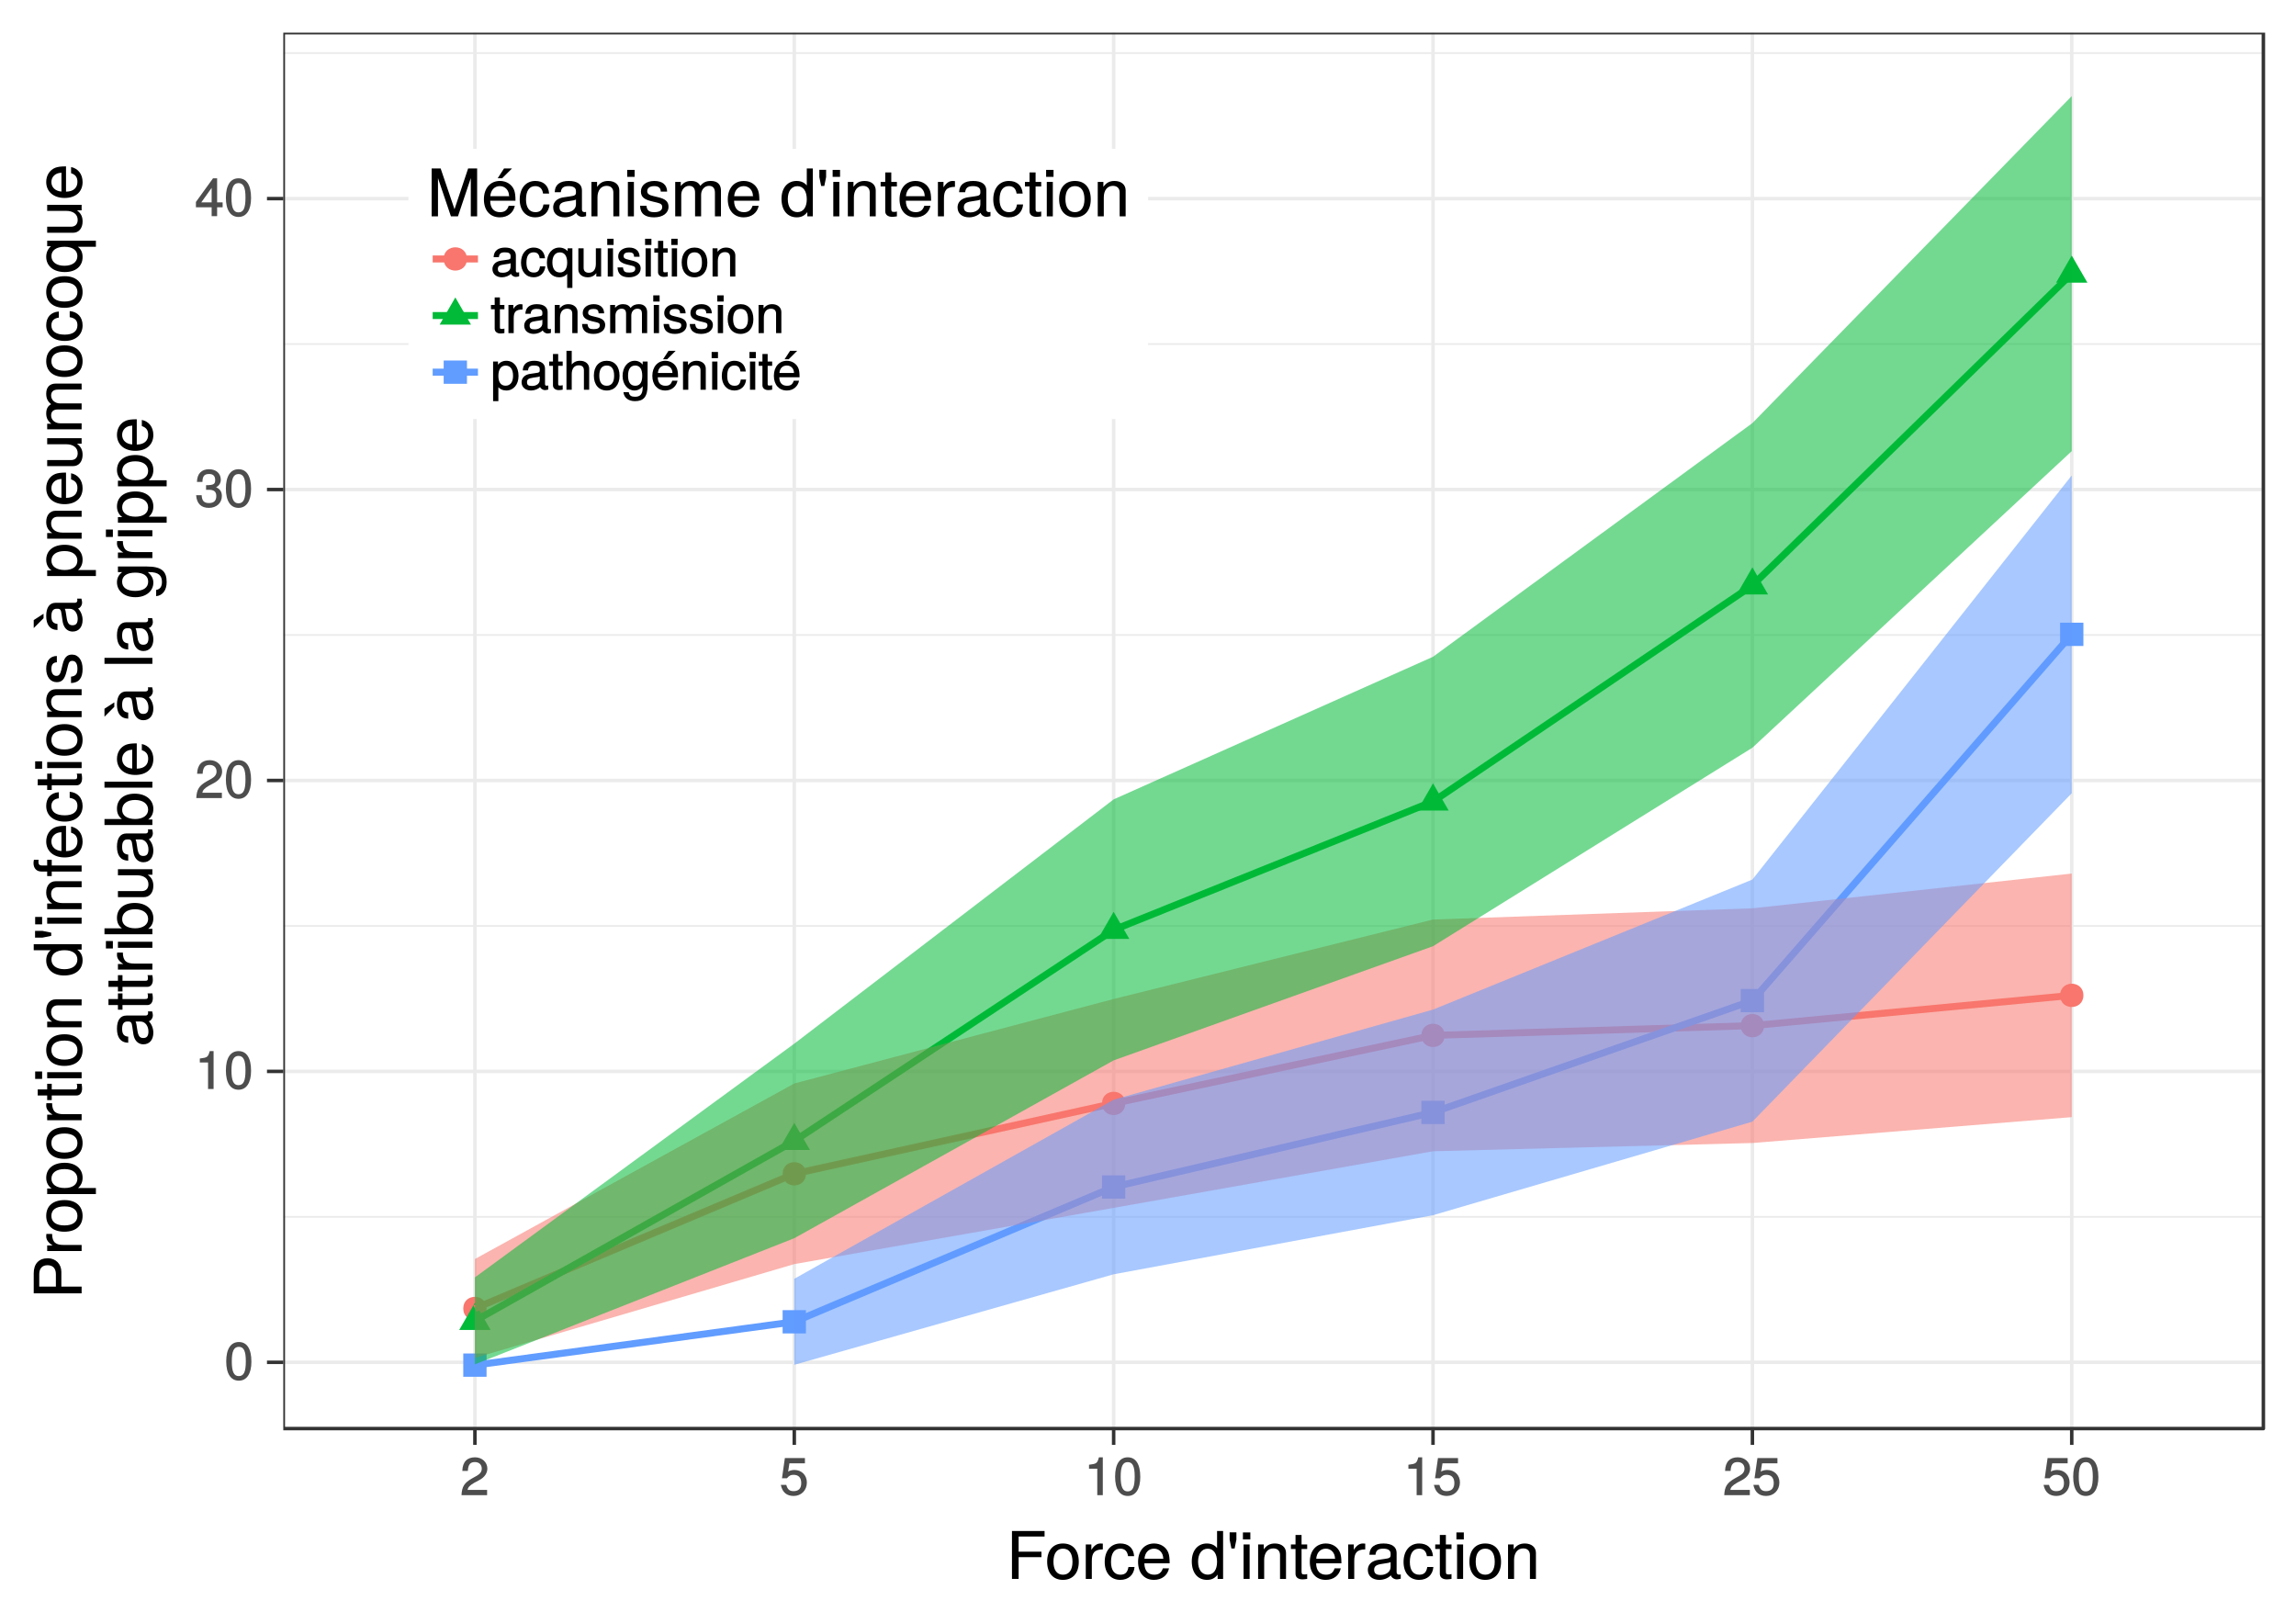 <?xml version="1.0" encoding="UTF-8"?>
<svg xmlns="http://www.w3.org/2000/svg" xmlns:xlink="http://www.w3.org/1999/xlink" width="701pt" height="492pt" viewBox="0 0 701 492" version="1.1">
<defs>
<g>
<symbol overflow="visible" id="glyph0-0">
<path style="stroke:none;" d=""/>
</symbol>
<symbol overflow="visible" id="glyph0-1">
<path style="stroke:none;" d="M 8.234 -5.562 C 8.234 -9.5 6.859 -11.562 4.406 -11.562 C 1.953 -11.562 0.547 -9.469 0.547 -5.656 C 0.547 -1.844 1.969 0.234 4.406 0.234 C 6.797 0.234 8.234 -1.844 8.234 -5.562 Z M 6.531 -5.703 C 6.531 -2.484 5.938 -1.156 4.375 -1.156 C 2.875 -1.156 2.25 -2.547 2.25 -5.641 C 2.25 -8.75 2.875 -10.094 4.406 -10.094 C 5.922 -10.094 6.531 -8.734 6.531 -5.703 Z M 6.531 -5.703 "/>
</symbol>
<symbol overflow="visible" id="glyph0-2">
<path style="stroke:none;" d="M 5.688 -0.109 L 5.688 -11.562 L 4.516 -11.562 C 3.984 -9.719 3.812 -9.578 1.484 -9.297 L 1.484 -8.078 L 4 -8.078 L 4 0 L 5.688 0 Z M 5.688 -0.109 "/>
</symbol>
<symbol overflow="visible" id="glyph0-3">
<path style="stroke:none;" d="M 8.297 -8.125 C 8.297 -10.047 6.688 -11.562 4.547 -11.562 C 2.219 -11.562 0.734 -10.266 0.656 -7.406 L 2.344 -7.406 C 2.453 -9.422 3.109 -10.109 4.5 -10.109 C 5.781 -10.109 6.594 -9.312 6.594 -8.094 C 6.594 -7.203 6.094 -6.516 5.094 -5.938 L 3.609 -5.109 C 1.25 -3.766 0.531 -2.609 0.406 0 L 8.219 0 L 8.219 -1.609 L 2.266 -1.609 C 2.406 -2.438 2.875 -2.938 4.266 -3.766 L 5.875 -4.625 C 7.453 -5.469 8.297 -6.734 8.297 -8.125 Z M 8.297 -8.125 "/>
</symbol>
<symbol overflow="visible" id="glyph0-4">
<path style="stroke:none;" d="M 8.219 -3.406 C 8.219 -4.781 7.531 -5.703 6.172 -6.156 L 6.172 -5.938 C 7.234 -6.359 7.891 -7.203 7.891 -8.344 C 7.891 -10.281 6.469 -11.562 4.297 -11.562 C 2.016 -11.562 0.656 -10.203 0.609 -7.688 L 2.281 -7.688 C 2.312 -9.469 2.875 -10.109 4.312 -10.109 C 5.562 -10.109 6.172 -9.484 6.172 -8.281 C 6.172 -7.078 5.797 -6.688 3.391 -6.688 L 3.391 -5.281 L 4.297 -5.281 C 5.859 -5.281 6.516 -4.656 6.516 -3.391 C 6.516 -1.969 5.781 -1.234 4.297 -1.234 C 2.766 -1.234 2.141 -1.891 2.047 -3.641 L 0.359 -3.641 C 0.547 -1.016 1.938 0.234 4.25 0.234 C 6.594 0.234 8.219 -1.266 8.219 -3.406 Z M 8.219 -3.406 "/>
</symbol>
<symbol overflow="visible" id="glyph0-5">
<path style="stroke:none;" d="M 8.453 -2.828 L 8.453 -4.203 L 6.766 -4.203 L 6.766 -11.562 L 5.516 -11.562 L 0.297 -4.344 L 0.297 -2.719 L 5.094 -2.719 L 5.094 0 L 6.766 0 L 6.766 -2.719 L 8.453 -2.719 Z M 5.234 -4.203 L 1.922 -4.203 L 5.328 -8.969 L 5.094 -9.062 L 5.094 -4.203 Z M 5.234 -4.203 "/>
</symbol>
<symbol overflow="visible" id="glyph0-6">
<path style="stroke:none;" d="M 8.344 -3.875 C 8.344 -6.109 6.719 -7.703 4.547 -7.703 C 3.75 -7.703 2.984 -7.453 2.625 -7.188 L 3.016 -9.719 L 7.75 -9.719 L 7.75 -11.328 L 1.625 -11.328 L 0.75 -5.172 L 2.266 -5.172 C 2.953 -5.984 3.406 -6.219 4.281 -6.219 C 5.812 -6.219 6.625 -5.359 6.625 -3.688 C 6.625 -2.047 5.828 -1.234 4.281 -1.234 C 3.062 -1.234 2.438 -1.75 2.062 -3.141 L 0.391 -3.141 C 0.875 -0.766 2.297 0.234 4.312 0.234 C 6.609 0.234 8.344 -1.469 8.344 -3.875 Z M 8.344 -3.875 "/>
</symbol>
<symbol overflow="visible" id="glyph0-7">
<path style="stroke:none;" d="M 8.688 -0.141 L 8.688 -1.297 C 8.422 -1.234 8.359 -1.234 8.266 -1.234 C 7.812 -1.234 7.688 -1.359 7.688 -1.781 L 7.688 -6.453 C 7.688 -7.938 6.469 -8.844 4.406 -8.844 C 2.375 -8.844 0.969 -7.953 0.891 -5.906 L 2.5 -5.906 C 2.625 -7.047 3.109 -7.391 4.359 -7.391 C 5.547 -7.391 6.078 -7.062 6.078 -6.25 L 6.078 -5.906 C 6.078 -5.344 5.891 -5.219 4.828 -5.094 C 2.938 -4.844 2.656 -4.781 2.141 -4.578 C 1.172 -4.172 0.531 -3.312 0.531 -2.281 C 0.531 -0.766 1.734 0.234 3.422 0.234 C 4.5 0.234 5.625 -0.234 6.188 -0.828 C 6.266 -0.469 6.984 0.109 7.641 0.109 C 7.922 0.109 8.125 0.078 8.688 -0.062 Z M 6.078 -3.016 C 6.078 -1.812 5.016 -1.156 3.719 -1.156 C 2.672 -1.156 2.188 -1.406 2.188 -2.312 C 2.188 -3.203 2.656 -3.469 4.078 -3.688 C 5.484 -3.875 5.781 -3.938 6.078 -4.078 Z M 6.078 -3.016 "/>
</symbol>
<symbol overflow="visible" id="glyph0-8">
<path style="stroke:none;" d="M 7.625 -3.109 L 6.156 -3.109 C 5.922 -1.641 5.375 -1.219 4.234 -1.219 C 2.766 -1.219 2.016 -2.234 2.016 -4.219 C 2.016 -6.312 2.75 -7.391 4.203 -7.391 C 5.328 -7.391 5.891 -6.844 6.062 -5.562 L 7.688 -5.562 C 7.5 -7.734 6.094 -8.844 4.219 -8.844 C 1.969 -8.844 0.359 -7.016 0.359 -4.219 C 0.359 -1.516 1.938 0.234 4.203 0.234 C 6.203 0.234 7.594 -1.078 7.781 -3.109 Z M 7.625 -3.109 "/>
</symbol>
<symbol overflow="visible" id="glyph0-9">
<path style="stroke:none;" d="M 8.047 3.375 L 8.047 -8.609 L 6.594 -8.609 L 6.594 -7.375 L 6.828 -7.453 C 6.203 -8.344 5.172 -8.844 4.062 -8.844 C 1.859 -8.844 0.266 -6.984 0.266 -4.203 C 0.266 -1.484 1.797 0.234 4 0.234 C 5.172 0.234 6.062 -0.203 6.688 -1.125 L 6.453 -1.203 L 6.453 3.484 L 8.047 3.484 Z M 6.453 -4.25 C 6.453 -2.344 5.656 -1.234 4.25 -1.234 C 2.781 -1.234 1.938 -2.359 1.938 -4.297 C 1.938 -6.234 2.781 -7.375 4.25 -7.375 C 5.688 -7.375 6.453 -6.203 6.453 -4.25 Z M 6.453 -4.25 "/>
</symbol>
<symbol overflow="visible" id="glyph0-10">
<path style="stroke:none;" d="M 7.844 -0.109 L 7.844 -8.609 L 6.234 -8.609 L 6.234 -3.875 C 6.234 -2.156 5.484 -1.156 4.094 -1.156 C 3.047 -1.156 2.5 -1.688 2.5 -2.688 L 2.5 -8.609 L 0.891 -8.609 L 0.891 -2.156 C 0.891 -0.766 2.078 0.234 3.719 0.234 C 4.938 0.234 5.828 -0.219 6.609 -1.328 L 6.375 -1.406 L 6.375 0 L 7.844 0 Z M 7.844 -0.109 "/>
</symbol>
<symbol overflow="visible" id="glyph0-11">
<path style="stroke:none;" d="M 2.578 -0.109 L 2.578 -8.609 L 0.969 -8.609 L 0.969 0 L 2.578 0 Z M 2.75 -9.766 L 2.75 -11.531 L 0.812 -11.531 L 0.812 -9.641 L 2.75 -9.641 Z M 2.75 -9.766 "/>
</symbol>
<symbol overflow="visible" id="glyph0-12">
<path style="stroke:none;" d="M 7.469 -2.469 C 7.469 -3.719 6.641 -4.453 4.969 -4.844 L 3.703 -5.156 C 2.609 -5.406 2.266 -5.641 2.266 -6.234 C 2.266 -7.016 2.828 -7.391 3.922 -7.391 C 4.984 -7.391 5.422 -7.047 5.453 -6.047 L 7.141 -6.047 C 7.125 -7.812 5.906 -8.844 3.969 -8.844 C 2.016 -8.844 0.609 -7.734 0.609 -6.172 C 0.609 -4.859 1.422 -4.125 3.406 -3.641 L 4.656 -3.344 C 5.578 -3.125 5.812 -2.953 5.812 -2.359 C 5.812 -1.562 5.172 -1.219 4 -1.219 C 2.797 -1.219 2.25 -1.391 2.062 -2.781 L 0.406 -2.781 C 0.469 -0.734 1.703 0.234 3.891 0.234 C 6 0.234 7.469 -0.844 7.469 -2.469 Z M 7.469 -2.469 "/>
</symbol>
<symbol overflow="visible" id="glyph0-13">
<path style="stroke:none;" d="M 4.188 -0.109 L 4.188 -1.391 C 3.891 -1.297 3.688 -1.281 3.422 -1.281 C 2.844 -1.281 2.812 -1.328 2.812 -1.922 L 2.812 -7.297 L 4.188 -7.297 L 4.188 -8.609 L 2.812 -8.609 L 2.812 -10.906 L 1.219 -10.906 L 1.219 -8.609 L 0.078 -8.609 L 0.078 -7.297 L 1.219 -7.297 L 1.219 -1.328 C 1.219 -0.484 1.938 0.109 2.969 0.109 C 3.297 0.109 3.609 0.078 4.188 -0.016 Z M 4.188 -0.109 "/>
</symbol>
<symbol overflow="visible" id="glyph0-14">
<path style="stroke:none;" d="M 8.281 -4.234 C 8.281 -7.141 6.766 -8.844 4.359 -8.844 C 2 -8.844 0.438 -7.125 0.438 -4.297 C 0.438 -1.484 1.984 0.234 4.375 0.234 C 6.719 0.234 8.281 -1.484 8.281 -4.234 Z M 6.625 -4.25 C 6.625 -2.281 5.844 -1.219 4.375 -1.219 C 2.875 -1.219 2.094 -2.266 2.094 -4.297 C 2.094 -6.312 2.875 -7.391 4.375 -7.391 C 5.875 -7.391 6.625 -6.344 6.625 -4.25 Z M 6.625 -4.25 "/>
</symbol>
<symbol overflow="visible" id="glyph0-15">
<path style="stroke:none;" d="M 7.922 -0.109 L 7.922 -6.453 C 7.922 -7.844 6.75 -8.844 5.141 -8.844 C 3.891 -8.844 2.969 -8.344 2.234 -7.172 L 2.484 -7.094 L 2.484 -8.609 L 0.969 -8.609 L 0.969 0 L 2.578 0 L 2.578 -4.734 C 2.578 -6.453 3.375 -7.453 4.734 -7.453 C 5.797 -7.453 6.312 -6.922 6.312 -5.922 L 6.312 0 L 7.922 0 Z M 7.922 -0.109 "/>
</symbol>
<symbol overflow="visible" id="glyph0-16">
<path style="stroke:none;" d="M 5.266 -7.328 L 5.266 -8.781 C 4.906 -8.828 4.797 -8.844 4.625 -8.844 C 3.766 -8.844 2.984 -8.297 2.219 -7.062 L 2.469 -6.969 L 2.469 -8.609 L 0.969 -8.609 L 0.969 0 L 2.578 0 L 2.578 -4.469 C 2.578 -6.359 3.078 -7.188 5.266 -7.219 Z M 5.266 -7.328 "/>
</symbol>
<symbol overflow="visible" id="glyph0-17">
<path style="stroke:none;" d="M 12.281 -0.109 L 12.281 -6.406 C 12.281 -7.906 11.328 -8.844 9.766 -8.844 C 8.641 -8.844 7.859 -8.484 7.203 -7.688 C 6.781 -8.438 6.016 -8.844 4.922 -8.844 C 3.812 -8.844 2.953 -8.406 2.234 -7.391 L 2.484 -7.312 L 2.484 -8.609 L 0.984 -8.609 L 0.984 0 L 2.594 0 L 2.594 -5.375 C 2.594 -6.594 3.344 -7.453 4.438 -7.453 C 5.422 -7.453 5.844 -6.953 5.844 -5.891 L 5.844 0 L 7.438 0 L 7.438 -5.375 C 7.438 -6.594 8.203 -7.453 9.297 -7.453 C 10.266 -7.453 10.688 -6.938 10.688 -5.891 L 10.688 0 L 12.281 0 Z M 12.281 -0.109 "/>
</symbol>
<symbol overflow="visible" id="glyph0-18">
<path style="stroke:none;" d="M 8.5 -4.219 C 8.5 -7.047 6.984 -8.844 4.766 -8.844 C 3.625 -8.844 2.609 -8.297 1.984 -7.312 L 2.219 -7.234 L 2.219 -8.609 L 0.734 -8.609 L 0.734 3.484 L 2.344 3.484 L 2.344 -1.125 L 2.094 -1.047 C 2.797 -0.172 3.703 0.234 4.781 0.234 C 6.938 0.234 8.5 -1.547 8.5 -4.219 Z M 6.828 -4.25 C 6.828 -2.359 6 -1.234 4.547 -1.234 C 3.141 -1.234 2.344 -2.266 2.344 -4.234 C 2.344 -6.203 3.141 -7.375 4.547 -7.375 C 6.016 -7.375 6.828 -6.25 6.828 -4.25 Z M 6.828 -4.25 "/>
</symbol>
<symbol overflow="visible" id="glyph0-19">
<path style="stroke:none;" d="M 7.906 -0.109 L 7.906 -6.453 C 7.906 -7.859 6.766 -8.844 5.141 -8.844 C 3.953 -8.844 3.125 -8.453 2.344 -7.422 L 2.578 -7.344 L 2.578 -11.891 L 0.969 -11.891 L 0.969 0 L 2.578 0 L 2.578 -4.734 C 2.578 -6.453 3.344 -7.453 4.719 -7.453 C 5.656 -7.453 6.297 -7.031 6.297 -5.922 L 6.297 0 L 7.906 0 Z M 7.906 -0.109 "/>
</symbol>
<symbol overflow="visible" id="glyph0-20">
<path style="stroke:none;" d="M 7.953 -1.484 L 7.953 -8.609 L 6.453 -8.609 L 6.453 -7.281 L 6.688 -7.359 C 6.016 -8.359 5.109 -8.844 4.031 -8.844 C 1.906 -8.844 0.312 -6.938 0.312 -4.219 C 0.312 -1.578 1.953 0.234 3.922 0.234 C 4.969 0.234 5.812 -0.234 6.688 -1.297 L 6.453 -1.375 L 6.453 -0.812 C 6.453 1.406 5.688 2.141 4.125 2.141 C 3.078 2.141 2.391 1.875 2.203 0.734 L 0.578 0.734 C 0.734 2.438 2.109 3.484 4.078 3.484 C 6.703 3.484 7.953 2.203 7.953 -1.484 Z M 6.312 -4.25 C 6.312 -2.25 5.594 -1.219 4.188 -1.219 C 2.734 -1.219 1.984 -2.266 1.984 -4.297 C 1.984 -6.312 2.75 -7.391 4.172 -7.391 C 5.609 -7.391 6.312 -6.281 6.312 -4.25 Z M 6.312 -4.25 "/>
</symbol>
<symbol overflow="visible" id="glyph0-21">
<path style="stroke:none;" d="M 8.344 -3.922 C 8.344 -5.141 8.234 -5.906 8 -6.531 C 7.453 -7.906 6.047 -8.844 4.484 -8.844 C 2.141 -8.844 0.5 -7.016 0.5 -4.25 C 0.5 -1.5 2.094 0.234 4.453 0.234 C 6.375 0.234 7.828 -0.953 8.188 -2.766 L 6.578 -2.766 C 6.172 -1.547 5.562 -1.219 4.5 -1.219 C 3.109 -1.219 2.188 -2 2.156 -3.812 L 8.344 -3.812 Z M 6.875 -5.031 C 6.875 -5.031 6.672 -5.125 6.688 -5.125 L 2.203 -5.125 C 2.297 -6.5 3.125 -7.391 4.469 -7.391 C 5.781 -7.391 6.641 -6.422 6.641 -5.109 Z M 7.344 -11.891 L 5.453 -11.891 L 3.766 -9.297 L 5.016 -9.297 L 7.625 -11.891 Z M 7.344 -11.891 "/>
</symbol>
<symbol overflow="visible" id="glyph1-0">
<path style="stroke:none;" d=""/>
</symbol>
<symbol overflow="visible" id="glyph1-1">
<path style="stroke:none;" d="M 11.656 -12.953 L 11.656 -14.625 L 1.703 -14.625 L 1.703 0 L 3.734 0 L 3.734 -6.641 L 10.703 -6.641 L 10.703 -8.312 L 3.734 -8.312 L 3.734 -12.938 L 11.656 -12.938 Z M 11.656 -12.953 "/>
</symbol>
<symbol overflow="visible" id="glyph1-2">
<path style="stroke:none;" d="M 10.281 -5.188 C 10.281 -8.797 8.453 -10.812 5.438 -10.812 C 2.5 -10.812 0.625 -8.781 0.625 -5.266 C 0.625 -1.734 2.484 0.297 5.453 0.297 C 8.406 0.297 10.281 -1.734 10.281 -5.188 Z M 8.359 -5.203 C 8.359 -2.734 7.297 -1.281 5.453 -1.281 C 3.594 -1.281 2.547 -2.719 2.547 -5.266 C 2.547 -7.781 3.594 -9.234 5.453 -9.234 C 7.344 -9.234 8.359 -7.797 8.359 -5.203 Z M 8.359 -5.203 "/>
</symbol>
<symbol overflow="visible" id="glyph1-3">
<path style="stroke:none;" d="M 6.5 -9.047 L 6.5 -10.766 C 6.141 -10.797 6 -10.812 5.781 -10.812 C 4.703 -10.812 3.797 -10.188 2.844 -8.625 L 3 -8.594 L 3 -10.516 L 1.297 -10.516 L 1.297 0 L 3.141 0 L 3.141 -5.453 C 3.141 -7.812 3.844 -8.984 6.5 -9.016 Z M 6.5 -9.047 "/>
</symbol>
<symbol overflow="visible" id="glyph1-4">
<path style="stroke:none;" d="M 9.547 -3.641 L 7.766 -3.641 C 7.484 -1.938 6.719 -1.281 5.297 -1.281 C 3.453 -1.281 2.438 -2.688 2.438 -5.156 C 2.438 -7.781 3.438 -9.234 5.266 -9.234 C 6.656 -9.234 7.438 -8.438 7.641 -6.953 L 9.5 -6.953 C 9.297 -9.547 7.625 -10.812 5.281 -10.812 C 2.453 -10.812 0.516 -8.641 0.516 -5.156 C 0.516 -1.781 2.422 0.297 5.266 0.297 C 7.766 0.297 9.422 -1.219 9.625 -3.641 Z M 9.547 -3.641 "/>
</symbol>
<symbol overflow="visible" id="glyph1-5">
<path style="stroke:none;" d="M 10.344 -4.781 C 10.344 -6.297 10.219 -7.266 9.922 -8.047 C 9.234 -9.766 7.562 -10.812 5.594 -10.812 C 2.688 -10.812 0.703 -8.641 0.703 -5.203 C 0.703 -1.766 2.625 0.297 5.562 0.297 C 7.953 0.297 9.703 -1.078 10.141 -3.219 L 8.266 -3.219 C 7.797 -1.812 6.953 -1.281 5.625 -1.281 C 3.875 -1.281 2.656 -2.375 2.625 -4.766 L 10.344 -4.766 Z M 8.547 -6.234 C 8.547 -6.234 8.406 -6.203 8.375 -6.156 L 2.656 -6.156 C 2.797 -8 3.906 -9.234 5.578 -9.234 C 7.219 -9.234 8.375 -7.906 8.375 -6.266 Z M 8.547 -6.234 "/>
</symbol>
<symbol overflow="visible" id="glyph1-6">
<path style="stroke:none;" d=""/>
</symbol>
<symbol overflow="visible" id="glyph1-7">
<path style="stroke:none;" d="M 9.984 -0.016 L 9.984 -14.625 L 8.141 -14.625 L 8.141 -9.188 L 8.297 -9.203 C 7.594 -10.266 6.422 -10.812 5.016 -10.812 C 2.297 -10.812 0.422 -8.703 0.422 -5.359 C 0.422 -1.812 2.266 0.297 5.078 0.297 C 6.516 0.297 7.578 -0.234 8.484 -1.547 L 8.312 -1.562 L 8.312 0 L 9.984 0 Z M 8.141 -5.219 C 8.141 -2.797 7.078 -1.297 5.312 -1.297 C 3.484 -1.297 2.344 -2.812 2.344 -5.266 C 2.344 -7.703 3.484 -9.219 5.297 -9.219 C 7.094 -9.219 8.141 -7.641 8.141 -5.219 Z M 8.141 -5.219 "/>
</symbol>
<symbol overflow="visible" id="glyph1-8">
<path style="stroke:none;" d="M 2.922 -11.984 L 2.922 -14.219 L 0.859 -14.219 L 0.859 -11.984 L 1.406 -9.281 L 2.375 -9.281 Z M 2.922 -11.984 "/>
</symbol>
<symbol overflow="visible" id="glyph1-9">
<path style="stroke:none;" d="M 3.141 -0.016 L 3.141 -10.516 L 1.297 -10.516 L 1.297 0 L 3.141 0 Z M 3.359 -12.078 L 3.359 -14.188 L 1.094 -14.188 L 1.094 -12.062 L 3.359 -12.062 Z M 3.359 -12.078 "/>
</symbol>
<symbol overflow="visible" id="glyph1-10">
<path style="stroke:none;" d="M 9.812 -0.016 L 9.812 -7.938 C 9.812 -9.688 8.438 -10.812 6.422 -10.812 C 4.859 -10.812 3.781 -10.219 2.859 -8.766 L 3.016 -8.734 L 3.016 -10.516 L 1.297 -10.516 L 1.297 0 L 3.141 0 L 3.141 -5.797 C 3.141 -7.938 4.219 -9.312 5.922 -9.312 C 7.234 -9.312 7.984 -8.547 7.984 -7.281 L 7.984 0 L 9.812 0 Z M 9.812 -0.016 "/>
</symbol>
<symbol overflow="visible" id="glyph1-11">
<path style="stroke:none;" d="M 5.156 -0.016 L 5.156 -1.484 C 4.859 -1.375 4.594 -1.359 4.281 -1.359 C 3.562 -1.359 3.438 -1.547 3.438 -2.281 L 3.438 -9.125 L 5.156 -9.125 L 5.156 -10.516 L 3.438 -10.516 L 3.438 -13.406 L 1.594 -13.406 L 1.594 -10.516 L 0.188 -10.516 L 0.188 -9.125 L 1.594 -9.125 L 1.594 -1.547 C 1.594 -0.484 2.422 0.141 3.719 0.141 C 4.125 0.141 4.516 0.094 5.156 0 Z M 5.156 -0.016 "/>
</symbol>
<symbol overflow="visible" id="glyph1-12">
<path style="stroke:none;" d="M 10.781 -0.062 L 10.781 -1.359 C 10.516 -1.297 10.438 -1.297 10.344 -1.297 C 9.766 -1.297 9.516 -1.578 9.516 -2.094 L 9.516 -7.938 C 9.516 -9.797 8.078 -10.812 5.5 -10.812 C 2.953 -10.812 1.297 -9.812 1.203 -7.375 L 3.062 -7.375 C 3.203 -8.688 3.875 -9.234 5.438 -9.234 C 6.938 -9.234 7.688 -8.703 7.688 -7.703 L 7.688 -7.266 C 7.688 -6.562 7.359 -6.281 6.047 -6.125 C 3.688 -5.812 3.312 -5.734 2.688 -5.484 C 1.453 -4.984 0.734 -4.016 0.734 -2.734 C 0.734 -0.844 2.156 0.297 4.281 0.297 C 5.625 0.297 6.984 -0.266 7.766 -1.094 C 7.922 -0.453 8.734 0.141 9.562 0.141 C 9.906 0.141 10.156 0.094 10.781 -0.062 Z M 7.688 -3.641 C 7.688 -2.141 6.266 -1.203 4.641 -1.203 C 3.344 -1.203 2.656 -1.641 2.656 -2.781 C 2.656 -3.875 3.312 -4.344 5.094 -4.594 C 6.859 -4.844 7.219 -4.922 7.688 -5.125 Z M 7.688 -3.641 "/>
</symbol>
<symbol overflow="visible" id="glyph1-13">
<path style="stroke:none;" d="M 15.297 -0.016 L 15.297 -14.625 L 12.547 -14.625 L 8.297 -1.906 L 8.484 -1.906 L 4.156 -14.625 L 1.406 -14.625 L 1.406 0 L 3.344 0 L 3.344 -12.234 L 3.156 -12.234 L 7.297 0 L 9.438 0 L 13.547 -12.234 L 13.359 -12.234 L 13.359 0 L 15.297 0 Z M 15.297 -0.016 "/>
</symbol>
<symbol overflow="visible" id="glyph1-14">
<path style="stroke:none;" d="M 10.344 -4.781 C 10.344 -6.297 10.219 -7.266 9.922 -8.047 C 9.234 -9.766 7.562 -10.812 5.594 -10.812 C 2.688 -10.812 0.703 -8.641 0.703 -5.203 C 0.703 -1.766 2.625 0.297 5.562 0.297 C 7.953 0.297 9.703 -1.078 10.141 -3.219 L 8.266 -3.219 C 7.797 -1.812 6.953 -1.281 5.625 -1.281 C 3.875 -1.281 2.656 -2.375 2.625 -4.766 L 10.344 -4.766 Z M 8.547 -6.234 C 8.547 -6.234 8.406 -6.203 8.375 -6.156 L 2.656 -6.156 C 2.797 -8 3.906 -9.234 5.578 -9.234 C 7.219 -9.234 8.375 -7.906 8.375 -6.266 Z M 9.188 -14.625 L 6.844 -14.625 L 4.906 -11.625 L 6.266 -11.625 L 9.281 -14.625 Z M 9.188 -14.625 "/>
</symbol>
<symbol overflow="visible" id="glyph1-15">
<path style="stroke:none;" d="M 9.266 -2.953 C 9.266 -4.516 8.297 -5.312 6.219 -5.812 L 4.625 -6.203 C 3.266 -6.516 2.766 -6.938 2.766 -7.688 C 2.766 -8.641 3.547 -9.234 4.906 -9.234 C 6.234 -9.234 6.859 -8.688 6.906 -7.562 L 8.844 -7.562 C 8.812 -9.641 7.375 -10.812 4.953 -10.812 C 2.516 -10.812 0.844 -9.547 0.844 -7.594 C 0.844 -5.953 1.781 -5.156 4.266 -4.562 L 5.812 -4.188 C 6.984 -3.906 7.344 -3.578 7.344 -2.812 C 7.344 -1.844 6.453 -1.281 5 -1.281 C 3.5 -1.281 2.734 -1.625 2.516 -3.234 L 0.578 -3.234 C 0.656 -0.797 2.125 0.297 4.859 0.297 C 7.5 0.297 9.266 -0.938 9.266 -2.953 Z M 9.266 -2.953 "/>
</symbol>
<symbol overflow="visible" id="glyph1-16">
<path style="stroke:none;" d="M 15.281 -0.016 L 15.281 -7.875 C 15.281 -9.766 14.156 -10.812 12.203 -10.812 C 10.797 -10.812 9.875 -10.406 8.984 -9.312 C 8.422 -10.344 7.516 -10.812 6.156 -10.812 C 4.766 -10.812 3.766 -10.297 2.859 -9.047 L 3.016 -9.016 L 3.016 -10.516 L 1.312 -10.516 L 1.312 0 L 3.156 0 L 3.156 -6.594 C 3.156 -8.125 4.188 -9.312 5.547 -9.312 C 6.781 -9.312 7.375 -8.578 7.375 -7.234 L 7.375 0 L 9.219 0 L 9.219 -6.594 C 9.219 -8.125 10.266 -9.312 11.625 -9.312 C 12.844 -9.312 13.438 -8.562 13.438 -7.234 L 13.438 0 L 15.281 0 Z M 15.281 -0.016 "/>
</symbol>
<symbol overflow="visible" id="glyph2-0">
<path style="stroke:none;" d=""/>
</symbol>
<symbol overflow="visible" id="glyph2-1">
<path style="stroke:none;" d="M -10.312 -12.422 C -13.062 -12.422 -14.625 -10.719 -14.625 -7.844 L -14.625 -1.719 L 0 -1.719 L 0 -3.766 L -6.188 -3.766 L -6.188 -8.266 C -6.188 -10.656 -7.906 -12.422 -10.312 -12.422 Z M -10.406 -10.297 C -8.797 -10.297 -7.859 -9.344 -7.859 -7.562 L -7.859 -3.766 L -12.938 -3.766 L -12.938 -7.562 C -12.938 -9.344 -12 -10.297 -10.406 -10.297 Z M -10.406 -10.297 "/>
</symbol>
<symbol overflow="visible" id="glyph2-2">
<path style="stroke:none;" d="M -9.047 -6.5 L -10.766 -6.5 C -10.797 -6.141 -10.812 -6 -10.812 -5.781 C -10.812 -4.703 -10.188 -3.797 -8.625 -2.844 L -8.594 -3 L -10.516 -3 L -10.516 -1.297 L 0 -1.297 L 0 -3.141 L -5.453 -3.141 C -7.812 -3.141 -8.984 -3.844 -9.016 -6.5 Z M -9.047 -6.5 "/>
</symbol>
<symbol overflow="visible" id="glyph2-3">
<path style="stroke:none;" d="M -5.188 -10.281 C -8.797 -10.281 -10.812 -8.453 -10.812 -5.438 C -10.812 -2.5 -8.781 -0.625 -5.266 -0.625 C -1.734 -0.625 0.297 -2.484 0.297 -5.453 C 0.297 -8.406 -1.734 -10.281 -5.188 -10.281 Z M -5.203 -8.359 C -2.734 -8.359 -1.281 -7.297 -1.281 -5.453 C -1.281 -3.594 -2.719 -2.547 -5.266 -2.547 C -7.781 -2.547 -9.234 -3.594 -9.234 -5.453 C -9.234 -7.344 -7.797 -8.359 -5.203 -8.359 Z M -5.203 -8.359 "/>
</symbol>
<symbol overflow="visible" id="glyph2-4">
<path style="stroke:none;" d="M -5.156 -10.547 C -8.688 -10.547 -10.812 -8.734 -10.812 -5.953 C -10.812 -4.547 -10.188 -3.312 -8.938 -2.547 L -8.922 -2.703 L -10.516 -2.703 L -10.516 -1 L 4.359 -1 L 4.359 -2.844 L -1.281 -2.844 L -1.266 -2.688 C -0.188 -3.562 0.297 -4.625 0.297 -5.984 C 0.297 -8.688 -1.812 -10.547 -5.156 -10.547 Z M -5.203 -8.625 C -2.812 -8.625 -1.297 -7.5 -1.297 -5.688 C -1.297 -3.922 -2.719 -2.844 -5.188 -2.844 C -7.641 -2.844 -9.219 -3.922 -9.219 -5.688 C -9.219 -7.516 -7.703 -8.625 -5.203 -8.625 Z M -5.203 -8.625 "/>
</symbol>
<symbol overflow="visible" id="glyph2-5">
<path style="stroke:none;" d="M -0.016 -5.156 L -1.484 -5.156 C -1.375 -4.859 -1.359 -4.594 -1.359 -4.281 C -1.359 -3.562 -1.547 -3.438 -2.281 -3.438 L -9.125 -3.438 L -9.125 -5.156 L -10.516 -5.156 L -10.516 -3.438 L -13.406 -3.438 L -13.406 -1.594 L -10.516 -1.594 L -10.516 -0.188 L -9.125 -0.188 L -9.125 -1.594 L -1.547 -1.594 C -0.484 -1.594 0.141 -2.422 0.141 -3.719 C 0.141 -4.125 0.094 -4.516 0 -5.156 Z M -0.016 -5.156 "/>
</symbol>
<symbol overflow="visible" id="glyph2-6">
<path style="stroke:none;" d="M -0.016 -3.141 L -10.516 -3.141 L -10.516 -1.297 L 0 -1.297 L 0 -3.141 Z M -12.078 -3.359 L -14.188 -3.359 L -14.188 -1.094 L -12.062 -1.094 L -12.062 -3.359 Z M -12.078 -3.359 "/>
</symbol>
<symbol overflow="visible" id="glyph2-7">
<path style="stroke:none;" d="M -0.016 -9.812 L -7.938 -9.812 C -9.688 -9.812 -10.812 -8.438 -10.812 -6.422 C -10.812 -4.859 -10.219 -3.781 -8.766 -2.859 L -8.734 -3.016 L -10.516 -3.016 L -10.516 -1.297 L 0 -1.297 L 0 -3.141 L -5.797 -3.141 C -7.938 -3.141 -9.312 -4.219 -9.312 -5.922 C -9.312 -7.234 -8.547 -7.984 -7.281 -7.984 L 0 -7.984 L 0 -9.812 Z M -0.016 -9.812 "/>
</symbol>
<symbol overflow="visible" id="glyph2-8">
<path style="stroke:none;" d=""/>
</symbol>
<symbol overflow="visible" id="glyph2-9">
<path style="stroke:none;" d="M -0.016 -9.984 L -14.625 -9.984 L -14.625 -8.141 L -9.188 -8.141 L -9.203 -8.297 C -10.266 -7.594 -10.812 -6.422 -10.812 -5.016 C -10.812 -2.297 -8.703 -0.422 -5.359 -0.422 C -1.812 -0.422 0.297 -2.266 0.297 -5.078 C 0.297 -6.516 -0.234 -7.578 -1.547 -8.484 L -1.562 -8.312 L 0 -8.312 L 0 -9.984 Z M -5.219 -8.141 C -2.797 -8.141 -1.297 -7.078 -1.297 -5.312 C -1.297 -3.484 -2.812 -2.344 -5.266 -2.344 C -7.703 -2.344 -9.219 -3.484 -9.219 -5.297 C -9.219 -7.094 -7.641 -8.141 -5.219 -8.141 Z M -5.219 -8.141 "/>
</symbol>
<symbol overflow="visible" id="glyph2-10">
<path style="stroke:none;" d="M -11.984 -2.922 L -14.219 -2.922 L -14.219 -0.859 L -11.984 -0.859 L -9.281 -1.406 L -9.281 -2.375 Z M -11.984 -2.922 "/>
</symbol>
<symbol overflow="visible" id="glyph2-11">
<path style="stroke:none;" d="M -9.141 -5.234 L -10.516 -5.234 L -10.516 -3.5 L -12.141 -3.5 C -12.844 -3.5 -13.188 -3.812 -13.188 -4.578 C -13.188 -4.719 -13.188 -4.781 -13.141 -5.234 L -14.562 -5.234 C -14.656 -4.781 -14.688 -4.562 -14.688 -4.219 C -14.688 -2.688 -13.781 -1.656 -12.281 -1.656 L -10.516 -1.656 L -10.516 -0.266 L -9.125 -0.266 L -9.125 -1.656 L 0 -1.656 L 0 -3.5 L -9.125 -3.5 L -9.125 -5.234 Z M -9.141 -5.234 "/>
</symbol>
<symbol overflow="visible" id="glyph2-12">
<path style="stroke:none;" d="M -4.781 -10.344 C -6.297 -10.344 -7.266 -10.219 -8.047 -9.922 C -9.766 -9.234 -10.812 -7.562 -10.812 -5.594 C -10.812 -2.688 -8.641 -0.703 -5.203 -0.703 C -1.766 -0.703 0.297 -2.625 0.297 -5.562 C 0.297 -7.953 -1.078 -9.703 -3.219 -10.141 L -3.219 -8.266 C -1.812 -7.797 -1.281 -6.953 -1.281 -5.625 C -1.281 -3.875 -2.375 -2.656 -4.766 -2.625 L -4.766 -10.344 Z M -6.234 -8.547 C -6.234 -8.547 -6.203 -8.406 -6.156 -8.375 L -6.156 -2.656 C -8 -2.797 -9.234 -3.906 -9.234 -5.578 C -9.234 -7.219 -7.906 -8.375 -6.266 -8.375 Z M -6.234 -8.547 "/>
</symbol>
<symbol overflow="visible" id="glyph2-13">
<path style="stroke:none;" d="M -3.641 -9.547 L -3.641 -7.766 C -1.938 -7.484 -1.281 -6.719 -1.281 -5.297 C -1.281 -3.453 -2.688 -2.438 -5.156 -2.438 C -7.781 -2.438 -9.234 -3.438 -9.234 -5.266 C -9.234 -6.656 -8.438 -7.438 -6.953 -7.641 L -6.953 -9.5 C -9.547 -9.297 -10.812 -7.625 -10.812 -5.281 C -10.812 -2.453 -8.641 -0.516 -5.156 -0.516 C -1.781 -0.516 0.297 -2.422 0.297 -5.266 C 0.297 -7.766 -1.219 -9.422 -3.641 -9.625 Z M -3.641 -9.547 "/>
</symbol>
<symbol overflow="visible" id="glyph2-14">
<path style="stroke:none;" d="M -2.953 -9.266 C -4.516 -9.266 -5.312 -8.297 -5.812 -6.219 L -6.203 -4.625 C -6.516 -3.266 -6.938 -2.766 -7.688 -2.766 C -8.641 -2.766 -9.234 -3.547 -9.234 -4.906 C -9.234 -6.234 -8.688 -6.859 -7.562 -6.906 L -7.562 -8.844 C -9.641 -8.812 -10.812 -7.375 -10.812 -4.953 C -10.812 -2.516 -9.547 -0.844 -7.594 -0.844 C -5.953 -0.844 -5.156 -1.781 -4.562 -4.266 L -4.188 -5.812 C -3.906 -6.984 -3.578 -7.344 -2.812 -7.344 C -1.844 -7.344 -1.281 -6.453 -1.281 -5 C -1.281 -3.5 -1.625 -2.734 -3.234 -2.516 L -3.234 -0.578 C -0.797 -0.656 0.297 -2.125 0.297 -4.859 C 0.297 -7.5 -0.938 -9.266 -2.953 -9.266 Z M -2.953 -9.266 "/>
</symbol>
<symbol overflow="visible" id="glyph2-15">
<path style="stroke:none;" d="M -0.062 -10.781 L -1.359 -10.781 C -1.297 -10.516 -1.297 -10.438 -1.297 -10.344 C -1.297 -9.766 -1.578 -9.516 -2.094 -9.516 L -7.938 -9.516 C -9.797 -9.516 -10.812 -8.078 -10.812 -5.5 C -10.812 -2.953 -9.812 -1.297 -7.375 -1.203 L -7.375 -3.062 C -8.688 -3.203 -9.234 -3.875 -9.234 -5.438 C -9.234 -6.938 -8.703 -7.688 -7.703 -7.688 L -7.266 -7.688 C -6.562 -7.688 -6.281 -7.359 -6.125 -6.047 C -5.812 -3.688 -5.734 -3.312 -5.484 -2.688 C -4.984 -1.453 -4.016 -0.734 -2.734 -0.734 C -0.844 -0.734 0.297 -2.156 0.297 -4.281 C 0.297 -5.625 -0.266 -6.984 -1.094 -7.766 C -0.453 -7.922 0.141 -8.734 0.141 -9.562 C 0.141 -9.906 0.094 -10.156 -0.062 -10.781 Z M -3.641 -7.688 C -2.141 -7.688 -1.203 -6.266 -1.203 -4.641 C -1.203 -3.344 -1.641 -2.656 -2.781 -2.656 C -3.875 -2.656 -4.344 -3.312 -4.594 -5.094 C -4.844 -6.859 -4.922 -7.219 -5.125 -7.688 Z M -11.656 -6.156 L -14.625 -4.234 L -14.625 -1.797 L -11.625 -4.812 L -11.625 -6.188 Z M -11.656 -6.156 "/>
</symbol>
<symbol overflow="visible" id="glyph2-16">
<path style="stroke:none;" d="M -0.016 -9.719 L -10.516 -9.719 L -10.516 -7.875 L -4.719 -7.875 C -2.578 -7.875 -1.203 -6.859 -1.203 -5.125 C -1.203 -3.797 -1.984 -3.047 -3.234 -3.047 L -10.516 -3.047 L -10.516 -1.203 L -2.578 -1.203 C -0.844 -1.203 0.297 -2.594 0.297 -4.641 C 0.297 -6.188 -0.234 -7.219 -1.625 -8.203 L -1.641 -8.047 L 0 -8.047 L 0 -9.719 Z M -0.016 -9.719 "/>
</symbol>
<symbol overflow="visible" id="glyph2-17">
<path style="stroke:none;" d="M -0.016 -15.281 L -7.875 -15.281 C -9.766 -15.281 -10.812 -14.156 -10.812 -12.203 C -10.812 -10.797 -10.406 -9.875 -9.312 -8.984 C -10.344 -8.422 -10.812 -7.516 -10.812 -6.156 C -10.812 -4.766 -10.297 -3.766 -9.047 -2.859 L -9.016 -3.016 L -10.516 -3.016 L -10.516 -1.312 L 0 -1.312 L 0 -3.156 L -6.594 -3.156 C -8.125 -3.156 -9.312 -4.188 -9.312 -5.547 C -9.312 -6.781 -8.578 -7.375 -7.234 -7.375 L 0 -7.375 L 0 -9.219 L -6.594 -9.219 C -8.125 -9.219 -9.312 -10.266 -9.312 -11.625 C -9.312 -12.844 -8.562 -13.438 -7.234 -13.438 L 0 -13.438 L 0 -15.281 Z M -0.016 -15.281 "/>
</symbol>
<symbol overflow="visible" id="glyph2-18">
<path style="stroke:none;" d="M 4.344 -9.984 L -10.516 -9.984 L -10.516 -8.312 L -9.094 -8.312 L -9.125 -8.484 C -10.219 -7.703 -10.812 -6.453 -10.812 -5.078 C -10.812 -2.312 -8.625 -0.422 -5.141 -0.422 C -1.734 -0.422 0.297 -2.234 0.297 -5 C 0.297 -6.453 -0.219 -7.516 -1.359 -8.297 L -1.375 -8.141 L 4.359 -8.141 L 4.359 -9.984 Z M -5.203 -8.141 C -2.797 -8.141 -1.297 -7.078 -1.297 -5.312 C -1.297 -3.484 -2.812 -2.344 -5.266 -2.344 C -7.688 -2.344 -9.219 -3.484 -9.219 -5.312 C -9.219 -7.094 -7.641 -8.141 -5.203 -8.141 Z M -5.203 -8.141 "/>
</symbol>
<symbol overflow="visible" id="glyph2-19">
<path style="stroke:none;" d="M -0.062 -10.781 L -1.359 -10.781 C -1.297 -10.516 -1.297 -10.438 -1.297 -10.344 C -1.297 -9.766 -1.578 -9.516 -2.094 -9.516 L -7.938 -9.516 C -9.797 -9.516 -10.812 -8.078 -10.812 -5.5 C -10.812 -2.953 -9.812 -1.297 -7.375 -1.203 L -7.375 -3.062 C -8.688 -3.203 -9.234 -3.875 -9.234 -5.438 C -9.234 -6.938 -8.703 -7.688 -7.703 -7.688 L -7.266 -7.688 C -6.562 -7.688 -6.281 -7.359 -6.125 -6.047 C -5.812 -3.688 -5.734 -3.312 -5.484 -2.688 C -4.984 -1.453 -4.016 -0.734 -2.734 -0.734 C -0.844 -0.734 0.297 -2.156 0.297 -4.281 C 0.297 -5.625 -0.266 -6.984 -1.094 -7.766 C -0.453 -7.922 0.141 -8.734 0.141 -9.562 C 0.141 -9.906 0.094 -10.156 -0.062 -10.781 Z M -3.641 -7.688 C -2.141 -7.688 -1.203 -6.266 -1.203 -4.641 C -1.203 -3.344 -1.641 -2.656 -2.781 -2.656 C -3.875 -2.656 -4.344 -3.312 -4.594 -5.094 C -4.844 -6.859 -4.922 -7.219 -5.125 -7.688 Z M -3.641 -7.688 "/>
</symbol>
<symbol overflow="visible" id="glyph2-20">
<path style="stroke:none;" d="M -5.375 -10.547 C -8.781 -10.547 -10.812 -8.734 -10.812 -5.984 C -10.812 -4.547 -10.281 -3.438 -9.094 -2.656 L -9.078 -2.812 L -14.625 -2.812 L -14.625 -0.984 L 0 -0.984 L 0 -2.656 L -1.516 -2.656 L -1.5 -2.5 C -0.281 -3.297 0.297 -4.438 0.297 -5.906 C 0.297 -8.656 -1.984 -10.547 -5.375 -10.547 Z M -5.281 -8.625 C -2.906 -8.625 -1.297 -7.484 -1.297 -5.656 C -1.297 -3.906 -2.875 -2.812 -5.266 -2.812 C -7.719 -2.812 -9.297 -3.906 -9.219 -5.656 C -9.219 -7.516 -7.625 -8.625 -5.281 -8.625 Z M -5.281 -8.625 "/>
</symbol>
<symbol overflow="visible" id="glyph2-21">
<path style="stroke:none;" d="M -0.016 -3.094 L -14.625 -3.094 L -14.625 -1.266 L 0 -1.266 L 0 -3.094 Z M -0.016 -3.094 "/>
</symbol>
<symbol overflow="visible" id="glyph2-22">
<path style="stroke:none;" d="M -1.734 -9.859 L -10.516 -9.859 L -10.516 -8.141 L -8.984 -8.141 L -9 -8.297 C -10.234 -7.453 -10.812 -6.375 -10.812 -5.047 C -10.812 -2.375 -8.562 -0.484 -5.156 -0.484 C -1.859 -0.484 0.297 -2.438 0.297 -4.906 C 0.297 -6.219 -0.266 -7.203 -1.578 -8.297 L -1.594 -8.141 L -0.906 -8.141 C 1.875 -8.141 2.922 -7.094 2.922 -5.156 C 2.922 -3.844 2.453 -2.906 1.156 -2.703 L 1.156 -0.797 C 3.156 -1 4.359 -2.641 4.359 -5.094 C 4.359 -8.375 2.875 -9.859 -1.734 -9.859 Z M -5.203 -7.984 C -2.703 -7.984 -1.281 -7 -1.281 -5.234 C -1.281 -3.422 -2.719 -2.406 -5.266 -2.406 C -7.781 -2.406 -9.234 -3.438 -9.234 -5.219 C -9.234 -7.016 -7.734 -7.984 -5.203 -7.984 Z M -5.203 -7.984 "/>
</symbol>
</g>
<clipPath id="clip1">
  <path d="M 86.492 9.961 L 692 9.961 L 692 437 L 86.492 437 Z M 86.492 9.961 "/>
</clipPath>
<clipPath id="clip2">
  <path d="M 86.492 371 L 692 371 L 692 372 L 86.492 372 Z M 86.492 371 "/>
</clipPath>
<clipPath id="clip3">
  <path d="M 86.492 282 L 692 282 L 692 283 L 86.492 283 Z M 86.492 282 "/>
</clipPath>
<clipPath id="clip4">
  <path d="M 86.492 193 L 692 193 L 692 195 L 86.492 195 Z M 86.492 193 "/>
</clipPath>
<clipPath id="clip5">
  <path d="M 86.492 104 L 692 104 L 692 106 L 86.492 106 Z M 86.492 104 "/>
</clipPath>
<clipPath id="clip6">
  <path d="M 86.492 15 L 692 15 L 692 17 L 86.492 17 Z M 86.492 15 "/>
</clipPath>
<clipPath id="clip7">
  <path d="M 86.492 415 L 692 415 L 692 417 L 86.492 417 Z M 86.492 415 "/>
</clipPath>
<clipPath id="clip8">
  <path d="M 86.492 326 L 692 326 L 692 328 L 86.492 328 Z M 86.492 326 "/>
</clipPath>
<clipPath id="clip9">
  <path d="M 86.492 237 L 692 237 L 692 239 L 86.492 239 Z M 86.492 237 "/>
</clipPath>
<clipPath id="clip10">
  <path d="M 86.492 148 L 692 148 L 692 150 L 86.492 150 Z M 86.492 148 "/>
</clipPath>
<clipPath id="clip11">
  <path d="M 86.492 60 L 692 60 L 692 62 L 86.492 62 Z M 86.492 60 "/>
</clipPath>
<clipPath id="clip12">
  <path d="M 144 9.961 L 146 9.961 L 146 437 L 144 437 Z M 144 9.961 "/>
</clipPath>
<clipPath id="clip13">
  <path d="M 241 9.961 L 244 9.961 L 244 437 L 241 437 Z M 241 9.961 "/>
</clipPath>
<clipPath id="clip14">
  <path d="M 339 9.961 L 341 9.961 L 341 437 L 339 437 Z M 339 9.961 "/>
</clipPath>
<clipPath id="clip15">
  <path d="M 436 9.961 L 439 9.961 L 439 437 L 436 437 Z M 436 9.961 "/>
</clipPath>
<clipPath id="clip16">
  <path d="M 534 9.961 L 536 9.961 L 536 437 L 534 437 Z M 534 9.961 "/>
</clipPath>
<clipPath id="clip17">
  <path d="M 631 9.961 L 634 9.961 L 634 437 L 631 437 Z M 631 9.961 "/>
</clipPath>
<clipPath id="clip18">
  <path d="M 86.492 9.961 L 692 9.961 L 692 437 L 86.492 437 Z M 86.492 9.961 "/>
</clipPath>
</defs>
<g id="surface6904">
<rect x="0" y="0" width="701" height="492" style="fill:rgb(100%,100%,100%);fill-opacity:1;stroke:none;"/>
<rect x="0" y="0" width="701" height="492" style="fill:rgb(100%,100%,100%);fill-opacity:1;stroke:none;"/>
<path style="fill:none;stroke-width:1.067;stroke-linecap:round;stroke-linejoin:round;stroke:rgb(100%,100%,100%);stroke-opacity:1;stroke-miterlimit:10;" d="M 0 492 L 701 492 L 701 0 L 0 0 Z M 0 492 "/>
<g clip-path="url(#clip1)" clip-rule="nonzero">
<path style=" stroke:none;fill-rule:nonzero;fill:rgb(100%,100%,100%);fill-opacity:1;" d="M 86.492 436.109 L 691.039 436.109 L 691.039 9.965 L 86.492 9.965 Z M 86.492 436.109 "/>
</g>
<g clip-path="url(#clip2)" clip-rule="nonzero">
<path style="fill:none;stroke-width:0.533;stroke-linecap:butt;stroke-linejoin:round;stroke:rgb(92.157%,92.157%,92.157%);stroke-opacity:1;stroke-miterlimit:10;" d="M 86.492 371.473 L 691.039 371.473 "/>
</g>
<g clip-path="url(#clip3)" clip-rule="nonzero">
<path style="fill:none;stroke-width:0.533;stroke-linecap:butt;stroke-linejoin:round;stroke:rgb(92.157%,92.157%,92.157%);stroke-opacity:1;stroke-miterlimit:10;" d="M 86.492 282.66 L 691.039 282.66 "/>
</g>
<g clip-path="url(#clip4)" clip-rule="nonzero">
<path style="fill:none;stroke-width:0.533;stroke-linecap:butt;stroke-linejoin:round;stroke:rgb(92.157%,92.157%,92.157%);stroke-opacity:1;stroke-miterlimit:10;" d="M 86.492 193.844 L 691.039 193.844 "/>
</g>
<g clip-path="url(#clip5)" clip-rule="nonzero">
<path style="fill:none;stroke-width:0.533;stroke-linecap:butt;stroke-linejoin:round;stroke:rgb(92.157%,92.157%,92.157%);stroke-opacity:1;stroke-miterlimit:10;" d="M 86.492 105.031 L 691.039 105.031 "/>
</g>
<g clip-path="url(#clip6)" clip-rule="nonzero">
<path style="fill:none;stroke-width:0.533;stroke-linecap:butt;stroke-linejoin:round;stroke:rgb(92.157%,92.157%,92.157%);stroke-opacity:1;stroke-miterlimit:10;" d="M 86.492 16.215 L 691.039 16.215 "/>
</g>
<g clip-path="url(#clip7)" clip-rule="nonzero">
<path style="fill:none;stroke-width:1.067;stroke-linecap:butt;stroke-linejoin:round;stroke:rgb(92.157%,92.157%,92.157%);stroke-opacity:1;stroke-miterlimit:10;" d="M 86.492 415.879 L 691.039 415.879 "/>
</g>
<g clip-path="url(#clip8)" clip-rule="nonzero">
<path style="fill:none;stroke-width:1.067;stroke-linecap:butt;stroke-linejoin:round;stroke:rgb(92.157%,92.157%,92.157%);stroke-opacity:1;stroke-miterlimit:10;" d="M 86.492 327.066 L 691.039 327.066 "/>
</g>
<g clip-path="url(#clip9)" clip-rule="nonzero">
<path style="fill:none;stroke-width:1.067;stroke-linecap:butt;stroke-linejoin:round;stroke:rgb(92.157%,92.157%,92.157%);stroke-opacity:1;stroke-miterlimit:10;" d="M 86.492 238.254 L 691.039 238.254 "/>
</g>
<g clip-path="url(#clip10)" clip-rule="nonzero">
<path style="fill:none;stroke-width:1.067;stroke-linecap:butt;stroke-linejoin:round;stroke:rgb(92.157%,92.157%,92.157%);stroke-opacity:1;stroke-miterlimit:10;" d="M 86.492 149.438 L 691.039 149.438 "/>
</g>
<g clip-path="url(#clip11)" clip-rule="nonzero">
<path style="fill:none;stroke-width:1.067;stroke-linecap:butt;stroke-linejoin:round;stroke:rgb(92.157%,92.157%,92.157%);stroke-opacity:1;stroke-miterlimit:10;" d="M 86.492 60.625 L 691.039 60.625 "/>
</g>
<g clip-path="url(#clip12)" clip-rule="nonzero">
<path style="fill:none;stroke-width:1.067;stroke-linecap:butt;stroke-linejoin:round;stroke:rgb(92.157%,92.157%,92.157%);stroke-opacity:1;stroke-miterlimit:10;" d="M 144.996 436.109 L 144.996 9.961 "/>
</g>
<g clip-path="url(#clip13)" clip-rule="nonzero">
<path style="fill:none;stroke-width:1.067;stroke-linecap:butt;stroke-linejoin:round;stroke:rgb(92.157%,92.157%,92.157%);stroke-opacity:1;stroke-miterlimit:10;" d="M 242.504 436.109 L 242.504 9.961 "/>
</g>
<g clip-path="url(#clip14)" clip-rule="nonzero">
<path style="fill:none;stroke-width:1.067;stroke-linecap:butt;stroke-linejoin:round;stroke:rgb(92.157%,92.157%,92.157%);stroke-opacity:1;stroke-miterlimit:10;" d="M 340.012 436.109 L 340.012 9.961 "/>
</g>
<g clip-path="url(#clip15)" clip-rule="nonzero">
<path style="fill:none;stroke-width:1.067;stroke-linecap:butt;stroke-linejoin:round;stroke:rgb(92.157%,92.157%,92.157%);stroke-opacity:1;stroke-miterlimit:10;" d="M 437.52 436.109 L 437.52 9.961 "/>
</g>
<g clip-path="url(#clip16)" clip-rule="nonzero">
<path style="fill:none;stroke-width:1.067;stroke-linecap:butt;stroke-linejoin:round;stroke:rgb(92.157%,92.157%,92.157%);stroke-opacity:1;stroke-miterlimit:10;" d="M 535.027 436.109 L 535.027 9.961 "/>
</g>
<g clip-path="url(#clip17)" clip-rule="nonzero">
<path style="fill:none;stroke-width:1.067;stroke-linecap:butt;stroke-linejoin:round;stroke:rgb(92.157%,92.157%,92.157%);stroke-opacity:1;stroke-miterlimit:10;" d="M 632.531 436.109 L 632.531 9.961 "/>
</g>
<path style=" stroke:none;fill-rule:nonzero;fill:rgb(97.255%,46.275%,42.745%);fill-opacity:1;" d="M 148.551 399.441 C 148.551 404.184 141.441 404.184 141.441 399.441 C 141.441 394.703 148.551 394.703 148.551 399.441 "/>
<path style=" stroke:none;fill-rule:nonzero;fill:rgb(97.255%,46.275%,42.745%);fill-opacity:1;" d="M 246.059 358.332 C 246.059 363.07 238.949 363.07 238.949 358.332 C 238.949 353.59 246.059 353.59 246.059 358.332 "/>
<path style=" stroke:none;fill-rule:nonzero;fill:rgb(97.255%,46.275%,42.745%);fill-opacity:1;" d="M 343.566 336.848 C 343.566 341.59 336.457 341.59 336.457 336.848 C 336.457 332.109 343.566 332.109 343.566 336.848 "/>
<path style=" stroke:none;fill-rule:nonzero;fill:rgb(97.255%,46.275%,42.745%);fill-opacity:1;" d="M 441.074 316.078 C 441.074 320.816 433.965 320.816 433.965 316.078 C 433.965 311.336 441.074 311.336 441.074 316.078 "/>
<path style=" stroke:none;fill-rule:nonzero;fill:rgb(97.255%,46.275%,42.745%);fill-opacity:1;" d="M 538.582 313.105 C 538.582 317.848 531.469 317.848 531.469 313.105 C 531.469 308.367 538.582 308.367 538.582 313.105 "/>
<path style=" stroke:none;fill-rule:nonzero;fill:rgb(97.255%,46.275%,42.745%);fill-opacity:1;" d="M 636.09 303.855 C 636.09 308.594 628.977 308.594 628.977 303.855 C 628.977 299.113 636.09 299.113 636.09 303.855 "/>
<path style=" stroke:none;fill-rule:nonzero;fill:rgb(38.039%,61.176%,100%);fill-opacity:1;" d="M 141.441 420.293 L 148.551 420.293 L 148.551 413.184 L 141.441 413.184 Z M 141.441 420.293 "/>
<path style=" stroke:none;fill-rule:nonzero;fill:rgb(38.039%,61.176%,100%);fill-opacity:1;" d="M 238.949 407.062 L 246.059 407.062 L 246.059 399.953 L 238.949 399.953 Z M 238.949 407.062 "/>
<path style=" stroke:none;fill-rule:nonzero;fill:rgb(38.039%,61.176%,100%);fill-opacity:1;" d="M 336.457 365.91 L 343.566 365.91 L 343.566 358.801 L 336.457 358.801 Z M 336.457 365.91 "/>
<path style=" stroke:none;fill-rule:nonzero;fill:rgb(38.039%,61.176%,100%);fill-opacity:1;" d="M 433.965 343.145 L 441.074 343.145 L 441.074 336.031 L 433.965 336.031 Z M 433.965 343.145 "/>
<path style=" stroke:none;fill-rule:nonzero;fill:rgb(38.039%,61.176%,100%);fill-opacity:1;" d="M 531.469 309.016 L 538.582 309.016 L 538.582 301.906 L 531.469 301.906 Z M 531.469 309.016 "/>
<path style=" stroke:none;fill-rule:nonzero;fill:rgb(38.039%,61.176%,100%);fill-opacity:1;" d="M 628.977 197.199 L 636.09 197.199 L 636.09 190.09 L 628.977 190.09 Z M 628.977 197.199 "/>
<path style=" stroke:none;fill-rule:nonzero;fill:rgb(0%,72.941%,21.961%);fill-opacity:1;" d="M 144.996 397.699 L 149.785 405.992 L 140.207 405.992 Z M 144.996 397.699 "/>
<path style=" stroke:none;fill-rule:nonzero;fill:rgb(0%,72.941%,21.961%);fill-opacity:1;" d="M 242.504 342.766 L 247.293 351.062 L 237.715 351.062 Z M 242.504 342.766 "/>
<path style=" stroke:none;fill-rule:nonzero;fill:rgb(0%,72.941%,21.961%);fill-opacity:1;" d="M 340.012 278.34 L 344.801 286.633 L 335.223 286.633 Z M 340.012 278.34 "/>
<path style=" stroke:none;fill-rule:nonzero;fill:rgb(0%,72.941%,21.961%);fill-opacity:1;" d="M 437.52 239.145 L 442.305 247.438 L 432.73 247.438 Z M 437.52 239.145 "/>
<path style=" stroke:none;fill-rule:nonzero;fill:rgb(0%,72.941%,21.961%);fill-opacity:1;" d="M 535.027 173.18 L 539.812 181.473 L 530.238 181.473 Z M 535.027 173.18 "/>
<path style=" stroke:none;fill-rule:nonzero;fill:rgb(0%,72.941%,21.961%);fill-opacity:1;" d="M 632.531 78 L 637.32 86.293 L 627.746 86.293 Z M 632.531 78 "/>
<path style="fill:none;stroke-width:2.134;stroke-linecap:butt;stroke-linejoin:round;stroke:rgb(97.255%,46.275%,42.745%);stroke-opacity:1;stroke-miterlimit:1;" d="M 144.996 399.441 L 242.504 358.332 L 340.012 336.848 L 437.52 316.078 L 535.027 313.105 L 632.531 303.855 "/>
<path style="fill:none;stroke-width:2.134;stroke-linecap:butt;stroke-linejoin:round;stroke:rgb(0%,72.941%,21.961%);stroke-opacity:1;stroke-miterlimit:1;" d="M 144.996 403.227 L 242.504 348.297 L 340.012 283.867 L 437.52 244.672 L 535.027 178.707 L 632.531 83.527 "/>
<path style="fill:none;stroke-width:2.134;stroke-linecap:butt;stroke-linejoin:round;stroke:rgb(38.039%,61.176%,100%);stroke-opacity:1;stroke-miterlimit:1;" d="M 144.996 416.738 L 242.504 403.508 L 340.012 362.355 L 437.52 339.586 L 535.027 305.461 L 632.531 193.645 "/>
<path style=" stroke:none;fill-rule:nonzero;fill:rgb(97.255%,46.275%,42.745%);fill-opacity:0.549;" d="M 144.996 384.348 L 242.504 330.762 L 340.012 304.961 L 437.52 280.707 L 535.027 277.281 L 632.531 266.672 L 632.531 341.035 L 535.027 348.93 L 437.52 351.449 L 340.012 368.734 L 242.504 385.898 L 144.996 414.535 Z M 144.996 384.348 "/>
<path style=" stroke:none;fill-rule:nonzero;fill:rgb(0%,72.941%,21.961%);fill-opacity:0.549;" d="M 144.996 389.953 L 242.504 318.602 L 340.012 244.027 L 437.52 200.492 L 535.027 129.16 L 632.531 29.332 L 632.531 137.723 L 535.027 228.258 L 437.52 288.852 L 340.012 323.707 L 242.504 377.992 L 144.996 416.5 Z M 144.996 389.953 "/>
<path style=" stroke:none;fill-rule:nonzero;fill:rgb(38.039%,61.176%,100%);fill-opacity:0.549;" d="M 242.504 390.383 L 340.012 335.703 L 437.52 308.203 L 535.027 268.508 L 632.531 145.133 L 632.531 242.152 L 535.027 342.414 L 437.52 370.969 L 340.012 389.008 L 242.504 416.633 Z M 242.504 390.383 "/>
<g clip-path="url(#clip18)" clip-rule="nonzero">
<path style="fill:none;stroke-width:1.067;stroke-linecap:round;stroke-linejoin:round;stroke:rgb(20%,20%,20%);stroke-opacity:1;stroke-miterlimit:10;" d="M 86.492 436.109 L 691.039 436.109 L 691.039 9.965 L 86.492 9.965 Z M 86.492 436.109 "/>
</g>
<g style="fill:rgb(30.196%,30.196%,30.196%);fill-opacity:1;">
  <use xlink:href="#glyph0-1" x="68.523" y="421.247"/>
</g>
<g style="fill:rgb(30.196%,30.196%,30.196%);fill-opacity:1;">
  <use xlink:href="#glyph0-2" x="59.523" y="332.435"/>
  <use xlink:href="#glyph0-1" x="68.42" y="332.435"/>
</g>
<g style="fill:rgb(30.196%,30.196%,30.196%);fill-opacity:1;">
  <use xlink:href="#glyph0-3" x="59.523" y="243.622"/>
  <use xlink:href="#glyph0-1" x="68.42" y="243.622"/>
</g>
<g style="fill:rgb(30.196%,30.196%,30.196%);fill-opacity:1;">
  <use xlink:href="#glyph0-4" x="59.523" y="154.806"/>
  <use xlink:href="#glyph0-1" x="68.42" y="154.806"/>
</g>
<g style="fill:rgb(30.196%,30.196%,30.196%);fill-opacity:1;">
  <use xlink:href="#glyph0-5" x="59.523" y="65.993"/>
  <use xlink:href="#glyph0-1" x="68.42" y="65.993"/>
</g>
<path style="fill:none;stroke-width:1.067;stroke-linecap:butt;stroke-linejoin:round;stroke:rgb(20%,20%,20%);stroke-opacity:1;stroke-miterlimit:10;" d="M 81.512 415.879 L 86.492 415.879 "/>
<path style="fill:none;stroke-width:1.067;stroke-linecap:butt;stroke-linejoin:round;stroke:rgb(20%,20%,20%);stroke-opacity:1;stroke-miterlimit:10;" d="M 81.512 327.066 L 86.492 327.066 "/>
<path style="fill:none;stroke-width:1.067;stroke-linecap:butt;stroke-linejoin:round;stroke:rgb(20%,20%,20%);stroke-opacity:1;stroke-miterlimit:10;" d="M 81.512 238.254 L 86.492 238.254 "/>
<path style="fill:none;stroke-width:1.067;stroke-linecap:butt;stroke-linejoin:round;stroke:rgb(20%,20%,20%);stroke-opacity:1;stroke-miterlimit:10;" d="M 81.512 149.438 L 86.492 149.438 "/>
<path style="fill:none;stroke-width:1.067;stroke-linecap:butt;stroke-linejoin:round;stroke:rgb(20%,20%,20%);stroke-opacity:1;stroke-miterlimit:10;" d="M 81.512 60.625 L 86.492 60.625 "/>
<path style="fill:none;stroke-width:1.067;stroke-linecap:butt;stroke-linejoin:round;stroke:rgb(20%,20%,20%);stroke-opacity:1;stroke-miterlimit:10;" d="M 144.996 441.09 L 144.996 436.109 "/>
<path style="fill:none;stroke-width:1.067;stroke-linecap:butt;stroke-linejoin:round;stroke:rgb(20%,20%,20%);stroke-opacity:1;stroke-miterlimit:10;" d="M 242.504 441.09 L 242.504 436.109 "/>
<path style="fill:none;stroke-width:1.067;stroke-linecap:butt;stroke-linejoin:round;stroke:rgb(20%,20%,20%);stroke-opacity:1;stroke-miterlimit:10;" d="M 340.012 441.09 L 340.012 436.109 "/>
<path style="fill:none;stroke-width:1.067;stroke-linecap:butt;stroke-linejoin:round;stroke:rgb(20%,20%,20%);stroke-opacity:1;stroke-miterlimit:10;" d="M 437.52 441.09 L 437.52 436.109 "/>
<path style="fill:none;stroke-width:1.067;stroke-linecap:butt;stroke-linejoin:round;stroke:rgb(20%,20%,20%);stroke-opacity:1;stroke-miterlimit:10;" d="M 535.027 441.09 L 535.027 436.109 "/>
<path style="fill:none;stroke-width:1.067;stroke-linecap:butt;stroke-linejoin:round;stroke:rgb(20%,20%,20%);stroke-opacity:1;stroke-miterlimit:10;" d="M 632.531 441.09 L 632.531 436.109 "/>
<g style="fill:rgb(30.196%,30.196%,30.196%);fill-opacity:1;">
  <use xlink:href="#glyph0-3" x="140.496" y="456.442"/>
</g>
<g style="fill:rgb(30.196%,30.196%,30.196%);fill-opacity:1;">
  <use xlink:href="#glyph0-6" x="238.004" y="456.442"/>
</g>
<g style="fill:rgb(30.196%,30.196%,30.196%);fill-opacity:1;">
  <use xlink:href="#glyph0-2" x="331.012" y="456.442"/>
  <use xlink:href="#glyph0-1" x="339.908" y="456.442"/>
</g>
<g style="fill:rgb(30.196%,30.196%,30.196%);fill-opacity:1;">
  <use xlink:href="#glyph0-2" x="428.52" y="456.442"/>
  <use xlink:href="#glyph0-6" x="437.416" y="456.442"/>
</g>
<g style="fill:rgb(30.196%,30.196%,30.196%);fill-opacity:1;">
  <use xlink:href="#glyph0-3" x="526.027" y="456.442"/>
  <use xlink:href="#glyph0-6" x="534.924" y="456.442"/>
</g>
<g style="fill:rgb(30.196%,30.196%,30.196%);fill-opacity:1;">
  <use xlink:href="#glyph0-6" x="623.531" y="456.442"/>
  <use xlink:href="#glyph0-1" x="632.428" y="456.442"/>
</g>
<g style="fill:rgb(0%,0%,0%);fill-opacity:1;">
  <use xlink:href="#glyph1-1" x="307.266" y="481.999"/>
  <use xlink:href="#glyph1-2" x="319.086" y="481.999"/>
  <use xlink:href="#glyph1-3" x="330.206" y="481.999"/>
  <use xlink:href="#glyph1-4" x="336.767" y="481.999"/>
  <use xlink:href="#glyph1-5" x="346.767" y="481.999"/>
  <use xlink:href="#glyph1-6" x="357.887" y="481.999"/>
  <use xlink:href="#glyph1-7" x="363.446" y="481.999"/>
  <use xlink:href="#glyph1-8" x="374.566" y="481.999"/>
  <use xlink:href="#glyph1-9" x="378.387" y="481.999"/>
  <use xlink:href="#glyph1-10" x="382.827" y="481.999"/>
  <use xlink:href="#glyph1-11" x="393.947" y="481.999"/>
  <use xlink:href="#glyph1-5" x="399.207" y="481.999"/>
  <use xlink:href="#glyph1-3" x="410.327" y="481.999"/>
  <use xlink:href="#glyph1-12" x="416.888" y="481.999"/>
  <use xlink:href="#glyph1-4" x="428.008" y="481.999"/>
  <use xlink:href="#glyph1-11" x="438.008" y="481.999"/>
  <use xlink:href="#glyph1-9" x="443.567" y="481.999"/>
  <use xlink:href="#glyph1-2" x="448.008" y="481.999"/>
  <use xlink:href="#glyph1-10" x="459.128" y="481.999"/>
</g>
<g style="fill:rgb(0%,0%,0%);fill-opacity:1;">
  <use xlink:href="#glyph2-1" x="24.921" y="396.535"/>
  <use xlink:href="#glyph2-2" x="24.921" y="383.195"/>
  <use xlink:href="#glyph2-3" x="24.921" y="376.635"/>
  <use xlink:href="#glyph2-4" x="24.921" y="365.515"/>
  <use xlink:href="#glyph2-3" x="24.921" y="354.395"/>
  <use xlink:href="#glyph2-2" x="24.921" y="343.274"/>
  <use xlink:href="#glyph2-5" x="24.921" y="336.015"/>
  <use xlink:href="#glyph2-6" x="24.921" y="330.455"/>
  <use xlink:href="#glyph2-3" x="24.921" y="326.015"/>
  <use xlink:href="#glyph2-7" x="24.921" y="314.895"/>
  <use xlink:href="#glyph2-8" x="24.921" y="303.774"/>
  <use xlink:href="#glyph2-9" x="24.921" y="298.215"/>
  <use xlink:href="#glyph2-10" x="24.921" y="287.095"/>
  <use xlink:href="#glyph2-6" x="24.921" y="283.274"/>
  <use xlink:href="#glyph2-7" x="24.921" y="278.834"/>
  <use xlink:href="#glyph2-11" x="24.921" y="267.714"/>
  <use xlink:href="#glyph2-12" x="24.921" y="262.454"/>
  <use xlink:href="#glyph2-13" x="24.921" y="251.334"/>
  <use xlink:href="#glyph2-5" x="24.921" y="241.334"/>
  <use xlink:href="#glyph2-6" x="24.921" y="235.774"/>
  <use xlink:href="#glyph2-3" x="24.921" y="231.334"/>
  <use xlink:href="#glyph2-7" x="24.921" y="220.214"/>
  <use xlink:href="#glyph2-14" x="24.921" y="209.094"/>
  <use xlink:href="#glyph2-8" x="24.921" y="199.094"/>
  <use xlink:href="#glyph2-15" x="24.921" y="193.534"/>
  <use xlink:href="#glyph2-8" x="24.921" y="182.414"/>
  <use xlink:href="#glyph2-4" x="24.921" y="176.854"/>
  <use xlink:href="#glyph2-7" x="24.921" y="165.734"/>
  <use xlink:href="#glyph2-12" x="24.921" y="154.614"/>
  <use xlink:href="#glyph2-16" x="24.921" y="143.494"/>
  <use xlink:href="#glyph2-17" x="24.921" y="132.374"/>
  <use xlink:href="#glyph2-3" x="24.921" y="115.714"/>
  <use xlink:href="#glyph2-13" x="24.921" y="104.594"/>
  <use xlink:href="#glyph2-3" x="24.921" y="94.594"/>
  <use xlink:href="#glyph2-18" x="24.921" y="83.474"/>
  <use xlink:href="#glyph2-16" x="24.921" y="72.254"/>
  <use xlink:href="#glyph2-12" x="24.921" y="61.134"/>
</g>
<g style="fill:rgb(0%,0%,0%);fill-opacity:1;">
  <use xlink:href="#glyph2-19" x="46.522" y="319.535"/>
  <use xlink:href="#glyph2-5" x="46.522" y="308.415"/>
  <use xlink:href="#glyph2-5" x="46.522" y="302.855"/>
  <use xlink:href="#glyph2-2" x="46.522" y="297.296"/>
  <use xlink:href="#glyph2-6" x="46.522" y="290.636"/>
  <use xlink:href="#glyph2-20" x="46.522" y="286.195"/>
  <use xlink:href="#glyph2-16" x="46.522" y="275.075"/>
  <use xlink:href="#glyph2-19" x="46.522" y="263.955"/>
  <use xlink:href="#glyph2-20" x="46.522" y="252.835"/>
  <use xlink:href="#glyph2-21" x="46.522" y="241.715"/>
  <use xlink:href="#glyph2-12" x="46.522" y="237.274"/>
  <use xlink:href="#glyph2-8" x="46.522" y="226.154"/>
  <use xlink:href="#glyph2-15" x="46.522" y="220.595"/>
  <use xlink:href="#glyph2-8" x="46.522" y="209.475"/>
  <use xlink:href="#glyph2-21" x="46.522" y="203.915"/>
  <use xlink:href="#glyph2-19" x="46.522" y="199.475"/>
  <use xlink:href="#glyph2-8" x="46.522" y="188.354"/>
  <use xlink:href="#glyph2-22" x="46.522" y="182.795"/>
  <use xlink:href="#glyph2-2" x="46.522" y="171.675"/>
  <use xlink:href="#glyph2-6" x="46.522" y="165.015"/>
  <use xlink:href="#glyph2-4" x="46.522" y="160.574"/>
  <use xlink:href="#glyph2-4" x="46.522" y="149.454"/>
  <use xlink:href="#glyph2-12" x="46.522" y="138.334"/>
</g>
<path style=" stroke:none;fill-rule:nonzero;fill:rgb(100%,100%,100%);fill-opacity:1;" d="M 124.707 127.918 L 350.547 127.918 L 350.547 45.418 L 124.707 45.418 Z M 124.707 127.918 "/>
<g style="fill:rgb(0%,0%,0%);fill-opacity:1;">
  <use xlink:href="#glyph1-13" x="130.379" y="66.05"/>
  <use xlink:href="#glyph1-14" x="147.039" y="66.05"/>
  <use xlink:href="#glyph1-4" x="158.159" y="66.05"/>
  <use xlink:href="#glyph1-12" x="168.159" y="66.05"/>
  <use xlink:href="#glyph1-10" x="179.279" y="66.05"/>
  <use xlink:href="#glyph1-9" x="190.399" y="66.05"/>
  <use xlink:href="#glyph1-15" x="194.84" y="66.05"/>
  <use xlink:href="#glyph1-16" x="204.84" y="66.05"/>
  <use xlink:href="#glyph1-5" x="221.5" y="66.05"/>
  <use xlink:href="#glyph1-6" x="232.62" y="66.05"/>
  <use xlink:href="#glyph1-7" x="238.18" y="66.05"/>
  <use xlink:href="#glyph1-8" x="249.3" y="66.05"/>
  <use xlink:href="#glyph1-9" x="253.12" y="66.05"/>
  <use xlink:href="#glyph1-10" x="257.561" y="66.05"/>
  <use xlink:href="#glyph1-11" x="268.681" y="66.05"/>
  <use xlink:href="#glyph1-5" x="273.94" y="66.05"/>
  <use xlink:href="#glyph1-3" x="285.061" y="66.05"/>
  <use xlink:href="#glyph1-12" x="291.621" y="66.05"/>
  <use xlink:href="#glyph1-4" x="302.741" y="66.05"/>
  <use xlink:href="#glyph1-11" x="312.741" y="66.05"/>
  <use xlink:href="#glyph1-9" x="318.301" y="66.05"/>
  <use xlink:href="#glyph1-2" x="322.741" y="66.05"/>
  <use xlink:href="#glyph1-10" x="333.861" y="66.05"/>
</g>
<path style=" stroke:none;fill-rule:nonzero;fill:rgb(100%,100%,100%);fill-opacity:1;" d="M 130.379 87.688 L 147.66 87.688 L 147.66 70.406 L 130.379 70.406 Z M 130.379 87.688 "/>
<path style=" stroke:none;fill-rule:nonzero;fill:rgb(97.255%,46.275%,42.745%);fill-opacity:1;" d="M 142.574 79.051 C 142.574 83.789 135.461 83.789 135.461 79.051 C 135.461 74.309 142.574 74.309 142.574 79.051 "/>
<path style="fill:none;stroke-width:2.134;stroke-linecap:butt;stroke-linejoin:round;stroke:rgb(97.255%,46.275%,42.745%);stroke-opacity:1;stroke-miterlimit:10;" d="M 132.105 79.051 L 145.93 79.051 "/>
<path style=" stroke:none;fill-rule:nonzero;fill:rgb(100%,100%,100%);fill-opacity:1;" d="M 130.379 104.969 L 147.66 104.969 L 147.66 87.688 L 130.379 87.688 Z M 130.379 104.969 "/>
<path style=" stroke:none;fill-rule:nonzero;fill:rgb(0%,72.941%,21.961%);fill-opacity:1;" d="M 139.02 90.801 L 143.805 99.094 L 134.23 99.094 Z M 139.02 90.801 "/>
<path style="fill:none;stroke-width:2.134;stroke-linecap:butt;stroke-linejoin:round;stroke:rgb(0%,72.941%,21.961%);stroke-opacity:1;stroke-miterlimit:10;" d="M 132.105 96.328 L 145.93 96.328 "/>
<path style=" stroke:none;fill-rule:nonzero;fill:rgb(100%,100%,100%);fill-opacity:1;" d="M 130.379 122.25 L 147.66 122.25 L 147.66 104.969 L 130.379 104.969 Z M 130.379 122.25 "/>
<path style=" stroke:none;fill-rule:nonzero;fill:rgb(38.039%,61.176%,100%);fill-opacity:1;" d="M 135.461 117.164 L 142.574 117.164 L 142.574 110.055 L 135.461 110.055 Z M 135.461 117.164 "/>
<path style="fill:none;stroke-width:2.134;stroke-linecap:butt;stroke-linejoin:round;stroke:rgb(38.039%,61.176%,100%);stroke-opacity:1;stroke-miterlimit:10;" d="M 132.105 113.609 L 145.93 113.609 "/>
<g style="fill:rgb(0%,0%,0%);fill-opacity:1;">
  <use xlink:href="#glyph0-7" x="149.816" y="84.419"/>
  <use xlink:href="#glyph0-8" x="158.713" y="84.419"/>
  <use xlink:href="#glyph0-9" x="166.713" y="84.419"/>
  <use xlink:href="#glyph0-10" x="175.688" y="84.419"/>
  <use xlink:href="#glyph0-11" x="184.585" y="84.419"/>
  <use xlink:href="#glyph0-12" x="188.137" y="84.419"/>
  <use xlink:href="#glyph0-11" x="196.137" y="84.419"/>
  <use xlink:href="#glyph0-13" x="199.688" y="84.419"/>
  <use xlink:href="#glyph0-11" x="204.137" y="84.419"/>
  <use xlink:href="#glyph0-14" x="207.688" y="84.419"/>
  <use xlink:href="#glyph0-15" x="216.585" y="84.419"/>
</g>
<g style="fill:rgb(0%,0%,0%);fill-opacity:1;">
  <use xlink:href="#glyph0-13" x="149.816" y="101.696"/>
  <use xlink:href="#glyph0-16" x="154.265" y="101.696"/>
  <use xlink:href="#glyph0-7" x="159.514" y="101.696"/>
  <use xlink:href="#glyph0-15" x="168.41" y="101.696"/>
  <use xlink:href="#glyph0-12" x="177.307" y="101.696"/>
  <use xlink:href="#glyph0-17" x="185.307" y="101.696"/>
  <use xlink:href="#glyph0-11" x="198.635" y="101.696"/>
  <use xlink:href="#glyph0-12" x="202.187" y="101.696"/>
  <use xlink:href="#glyph0-12" x="210.187" y="101.696"/>
  <use xlink:href="#glyph0-11" x="218.187" y="101.696"/>
  <use xlink:href="#glyph0-14" x="221.738" y="101.696"/>
  <use xlink:href="#glyph0-15" x="230.635" y="101.696"/>
</g>
<g style="fill:rgb(0%,0%,0%);fill-opacity:1;">
  <use xlink:href="#glyph0-18" x="149.816" y="118.978"/>
  <use xlink:href="#glyph0-7" x="158.713" y="118.978"/>
  <use xlink:href="#glyph0-13" x="167.609" y="118.978"/>
  <use xlink:href="#glyph0-19" x="171.979" y="118.978"/>
  <use xlink:href="#glyph0-14" x="180.875" y="118.978"/>
  <use xlink:href="#glyph0-20" x="189.771" y="118.978"/>
  <use xlink:href="#glyph0-21" x="198.668" y="118.978"/>
  <use xlink:href="#glyph0-15" x="207.564" y="118.978"/>
  <use xlink:href="#glyph0-11" x="216.461" y="118.978"/>
  <use xlink:href="#glyph0-8" x="220.013" y="118.978"/>
  <use xlink:href="#glyph0-11" x="228.013" y="118.978"/>
  <use xlink:href="#glyph0-13" x="231.564" y="118.978"/>
  <use xlink:href="#glyph0-21" x="235.773" y="118.978"/>
</g>
</g>
</svg>
